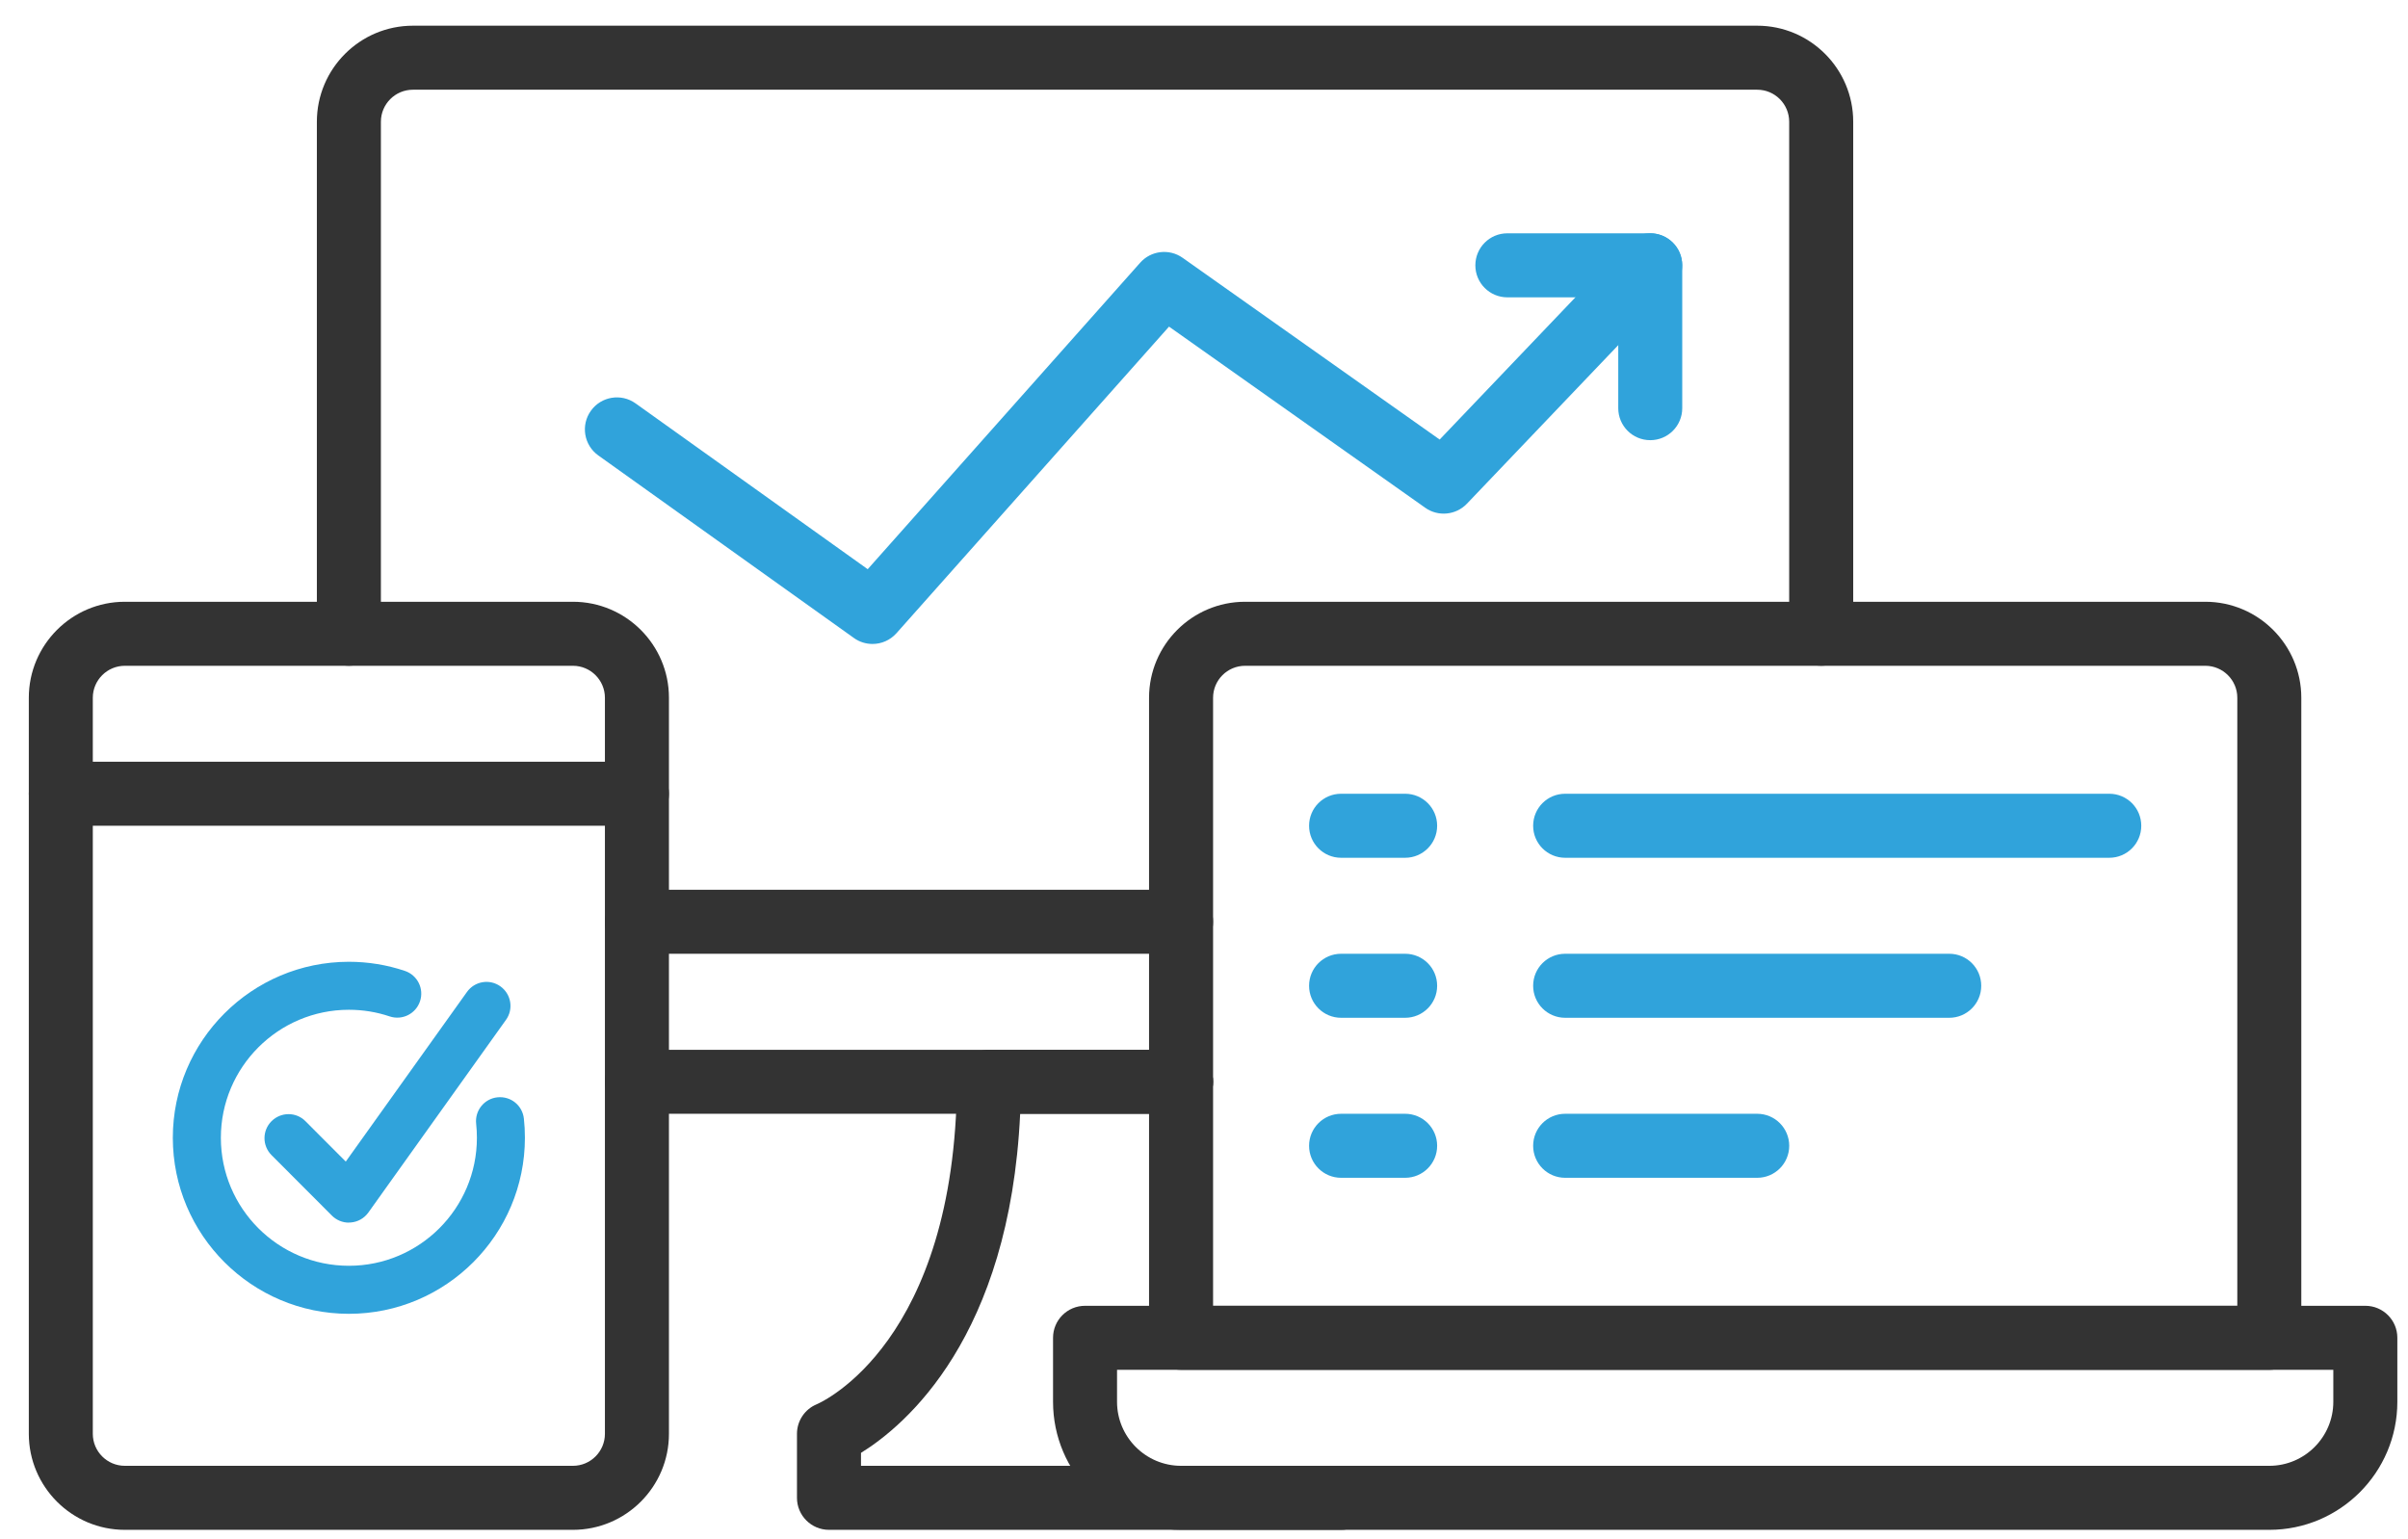 <svg width="61" height="39" viewBox="0 0 61 39" fill="none" xmlns="http://www.w3.org/2000/svg">
<path d="M8.838 33.286C6.379 33.286 4.378 31.285 4.378 28.826C4.378 26.368 6.379 24.367 8.838 24.367C9.322 24.367 9.8 24.445 10.256 24.598C10.575 24.705 10.747 25.049 10.64 25.367C10.533 25.686 10.19 25.858 9.87 25.751C9.538 25.639 9.191 25.583 8.838 25.583C7.049 25.583 5.595 27.038 5.595 28.826C5.595 30.615 7.049 32.069 8.838 32.069C10.627 32.069 12.081 30.615 12.081 28.826C12.081 28.706 12.075 28.589 12.062 28.471C12.025 28.137 12.267 27.837 12.6 27.801C12.941 27.766 13.234 28.007 13.271 28.34C13.289 28.5 13.297 28.662 13.297 28.826C13.297 31.285 11.297 33.286 8.838 33.286Z" fill="#30A3DB"/>
<path d="M8.837 30.976C8.677 30.976 8.521 30.912 8.407 30.797L6.878 29.265C6.641 29.027 6.641 28.642 6.879 28.405C7.117 28.169 7.502 28.167 7.738 28.406L8.759 29.429L11.829 25.132C12.024 24.858 12.404 24.794 12.677 24.99C12.95 25.186 13.014 25.565 12.818 25.838L9.331 30.72C9.227 30.866 9.064 30.958 8.886 30.972C8.869 30.973 8.852 30.974 8.835 30.974L8.837 30.976Z" fill="#30A3DB"/>
<path d="M46.135 16.867C45.687 16.867 45.324 16.503 45.324 16.056V3.084C45.324 2.637 44.961 2.273 44.514 2.273H10.46C10.013 2.273 9.649 2.637 9.649 3.084V16.056C9.649 16.503 9.286 16.867 8.838 16.867C8.39 16.867 8.027 16.503 8.027 16.056V3.084C8.027 1.743 9.118 0.651 10.46 0.651H44.514C45.855 0.651 46.946 1.743 46.946 3.084V16.056C46.946 16.503 46.584 16.867 46.135 16.867Z" fill="#333333"/>
<path d="M29.918 28.218H16.135C15.688 28.218 15.324 27.856 15.324 27.407C15.324 26.959 15.688 26.597 16.135 26.597H29.918C30.367 26.597 30.729 26.959 30.729 27.407C30.729 27.856 30.367 28.218 29.918 28.218Z" fill="#333333"/>
<path d="M33.973 38.759H21C20.553 38.759 20.189 38.396 20.189 37.948V36.326C20.189 35.996 20.39 35.699 20.695 35.575C20.831 35.516 24.197 33.997 24.243 27.402C24.247 26.956 24.608 26.597 25.054 26.597H29.919C30.367 26.597 30.73 26.959 30.73 27.407C30.73 27.856 30.367 28.218 29.919 28.218H25.843C25.576 33.88 22.942 36.108 21.811 36.809V37.137H33.973C34.422 37.137 34.784 37.499 34.784 37.948C34.784 38.396 34.422 38.759 33.973 38.759Z" fill="#333333"/>
<path d="M14.514 38.759H3.162C1.821 38.759 0.73 37.667 0.73 36.326V17.678C0.73 16.337 1.821 15.246 3.162 15.246H14.514C15.855 15.246 16.946 16.337 16.946 17.678V36.326C16.946 37.667 15.855 38.759 14.514 38.759ZM3.162 16.868C2.716 16.868 2.351 17.232 2.351 17.678V36.326C2.351 36.774 2.716 37.137 3.162 37.137H14.514C14.96 37.137 15.324 36.774 15.324 36.326V17.678C15.324 17.232 14.96 16.868 14.514 16.868H3.162Z" fill="#333333"/>
<path d="M57.487 38.759H29.919C28.13 38.759 26.676 37.304 26.676 35.515V33.894C26.676 33.445 27.039 33.083 27.487 33.083H59.919C60.367 33.083 60.73 33.445 60.73 33.894V35.515C60.73 37.304 59.275 38.759 57.487 38.759ZM28.297 34.705V35.515C28.297 36.409 29.025 37.137 29.919 37.137H57.487C58.381 37.137 59.108 36.409 59.108 35.515V34.705H28.297Z" fill="#333333"/>
<path d="M57.487 34.705H29.919C29.471 34.705 29.108 34.342 29.108 33.894V17.678C29.108 16.337 30.2 15.246 31.541 15.246H55.865C57.206 15.246 58.297 16.337 58.297 17.678V33.894C58.297 34.342 57.935 34.705 57.487 34.705ZM30.73 33.083H56.676V17.678C56.676 17.232 56.312 16.868 55.865 16.868H31.541C31.093 16.868 30.73 17.232 30.73 17.678V33.083Z" fill="#333333"/>
<path d="M16.135 20.921H1.541C1.093 20.921 0.73 20.558 0.73 20.11C0.73 19.662 1.093 19.299 1.541 19.299H16.135C16.583 19.299 16.946 19.662 16.946 20.11C16.946 20.558 16.583 20.921 16.135 20.921Z" fill="#333333"/>
<path d="M29.919 24.164H16.135C15.688 24.164 15.324 23.802 15.324 23.353C15.324 22.905 15.688 22.543 16.135 22.543H29.919C30.367 22.543 30.73 22.905 30.73 23.353C30.73 23.802 30.367 24.164 29.919 24.164Z" fill="#333333"/>
<path d="M35.595 21.732H33.973C33.525 21.732 33.162 21.369 33.162 20.921C33.162 20.472 33.525 20.11 33.973 20.11H35.595C36.043 20.11 36.406 20.472 36.406 20.921C36.406 21.369 36.043 21.732 35.595 21.732Z" fill="#30A3DB"/>
<path d="M35.595 25.786H33.973C33.525 25.786 33.162 25.423 33.162 24.975C33.162 24.526 33.525 24.164 33.973 24.164H35.595C36.043 24.164 36.406 24.526 36.406 24.975C36.406 25.423 36.043 25.786 35.595 25.786Z" fill="#30A3DB"/>
<path d="M35.595 29.84H33.973C33.525 29.84 33.162 29.477 33.162 29.029C33.162 28.581 33.525 28.218 33.973 28.218H35.595C36.043 28.218 36.406 28.581 36.406 29.029C36.406 29.477 36.043 29.84 35.595 29.84Z" fill="#30A3DB"/>
<path d="M53.433 21.732H39.649C39.2 21.732 38.838 21.369 38.838 20.921C38.838 20.472 39.2 20.11 39.649 20.11H53.433C53.881 20.11 54.243 20.472 54.243 20.921C54.243 21.369 53.881 21.732 53.433 21.732Z" fill="#30A3DB"/>
<path d="M49.379 25.786H39.649C39.2 25.786 38.838 25.423 38.838 24.975C38.838 24.526 39.2 24.164 39.649 24.164H49.379C49.827 24.164 50.189 24.526 50.189 24.975C50.189 25.423 49.827 25.786 49.379 25.786Z" fill="#30A3DB"/>
<path d="M44.514 29.84H39.649C39.2 29.84 38.838 29.477 38.838 29.029C38.838 28.581 39.2 28.218 39.649 28.218H44.514C44.962 28.218 45.325 28.581 45.325 29.029C45.325 29.477 44.962 29.84 44.514 29.84Z" fill="#30A3DB"/>
<path d="M22.103 16.315C21.939 16.315 21.774 16.266 21.633 16.165L15.157 11.539C14.792 11.279 14.707 10.772 14.968 10.408C15.227 10.043 15.735 9.959 16.099 10.219L21.981 14.421L28.884 6.655C29.158 6.347 29.621 6.293 29.959 6.532L36.47 11.136L41.217 6.162C41.527 5.837 42.041 5.826 42.363 6.135C42.687 6.444 42.699 6.958 42.39 7.281L37.16 12.762C36.882 13.053 36.431 13.096 36.105 12.865L29.614 8.275L22.709 16.043C22.549 16.222 22.327 16.315 22.102 16.315H22.103Z" fill="#30A3DB"/>
<path d="M41.805 11.152C41.356 11.152 40.994 10.789 40.994 10.341V7.533H38.184C37.736 7.533 37.374 7.17 37.374 6.722C37.374 6.274 37.736 5.911 38.184 5.911H41.805C42.253 5.911 42.615 6.274 42.615 6.722V10.341C42.615 10.789 42.253 11.152 41.805 11.152Z" fill="#30A3DB"/>
</svg>
